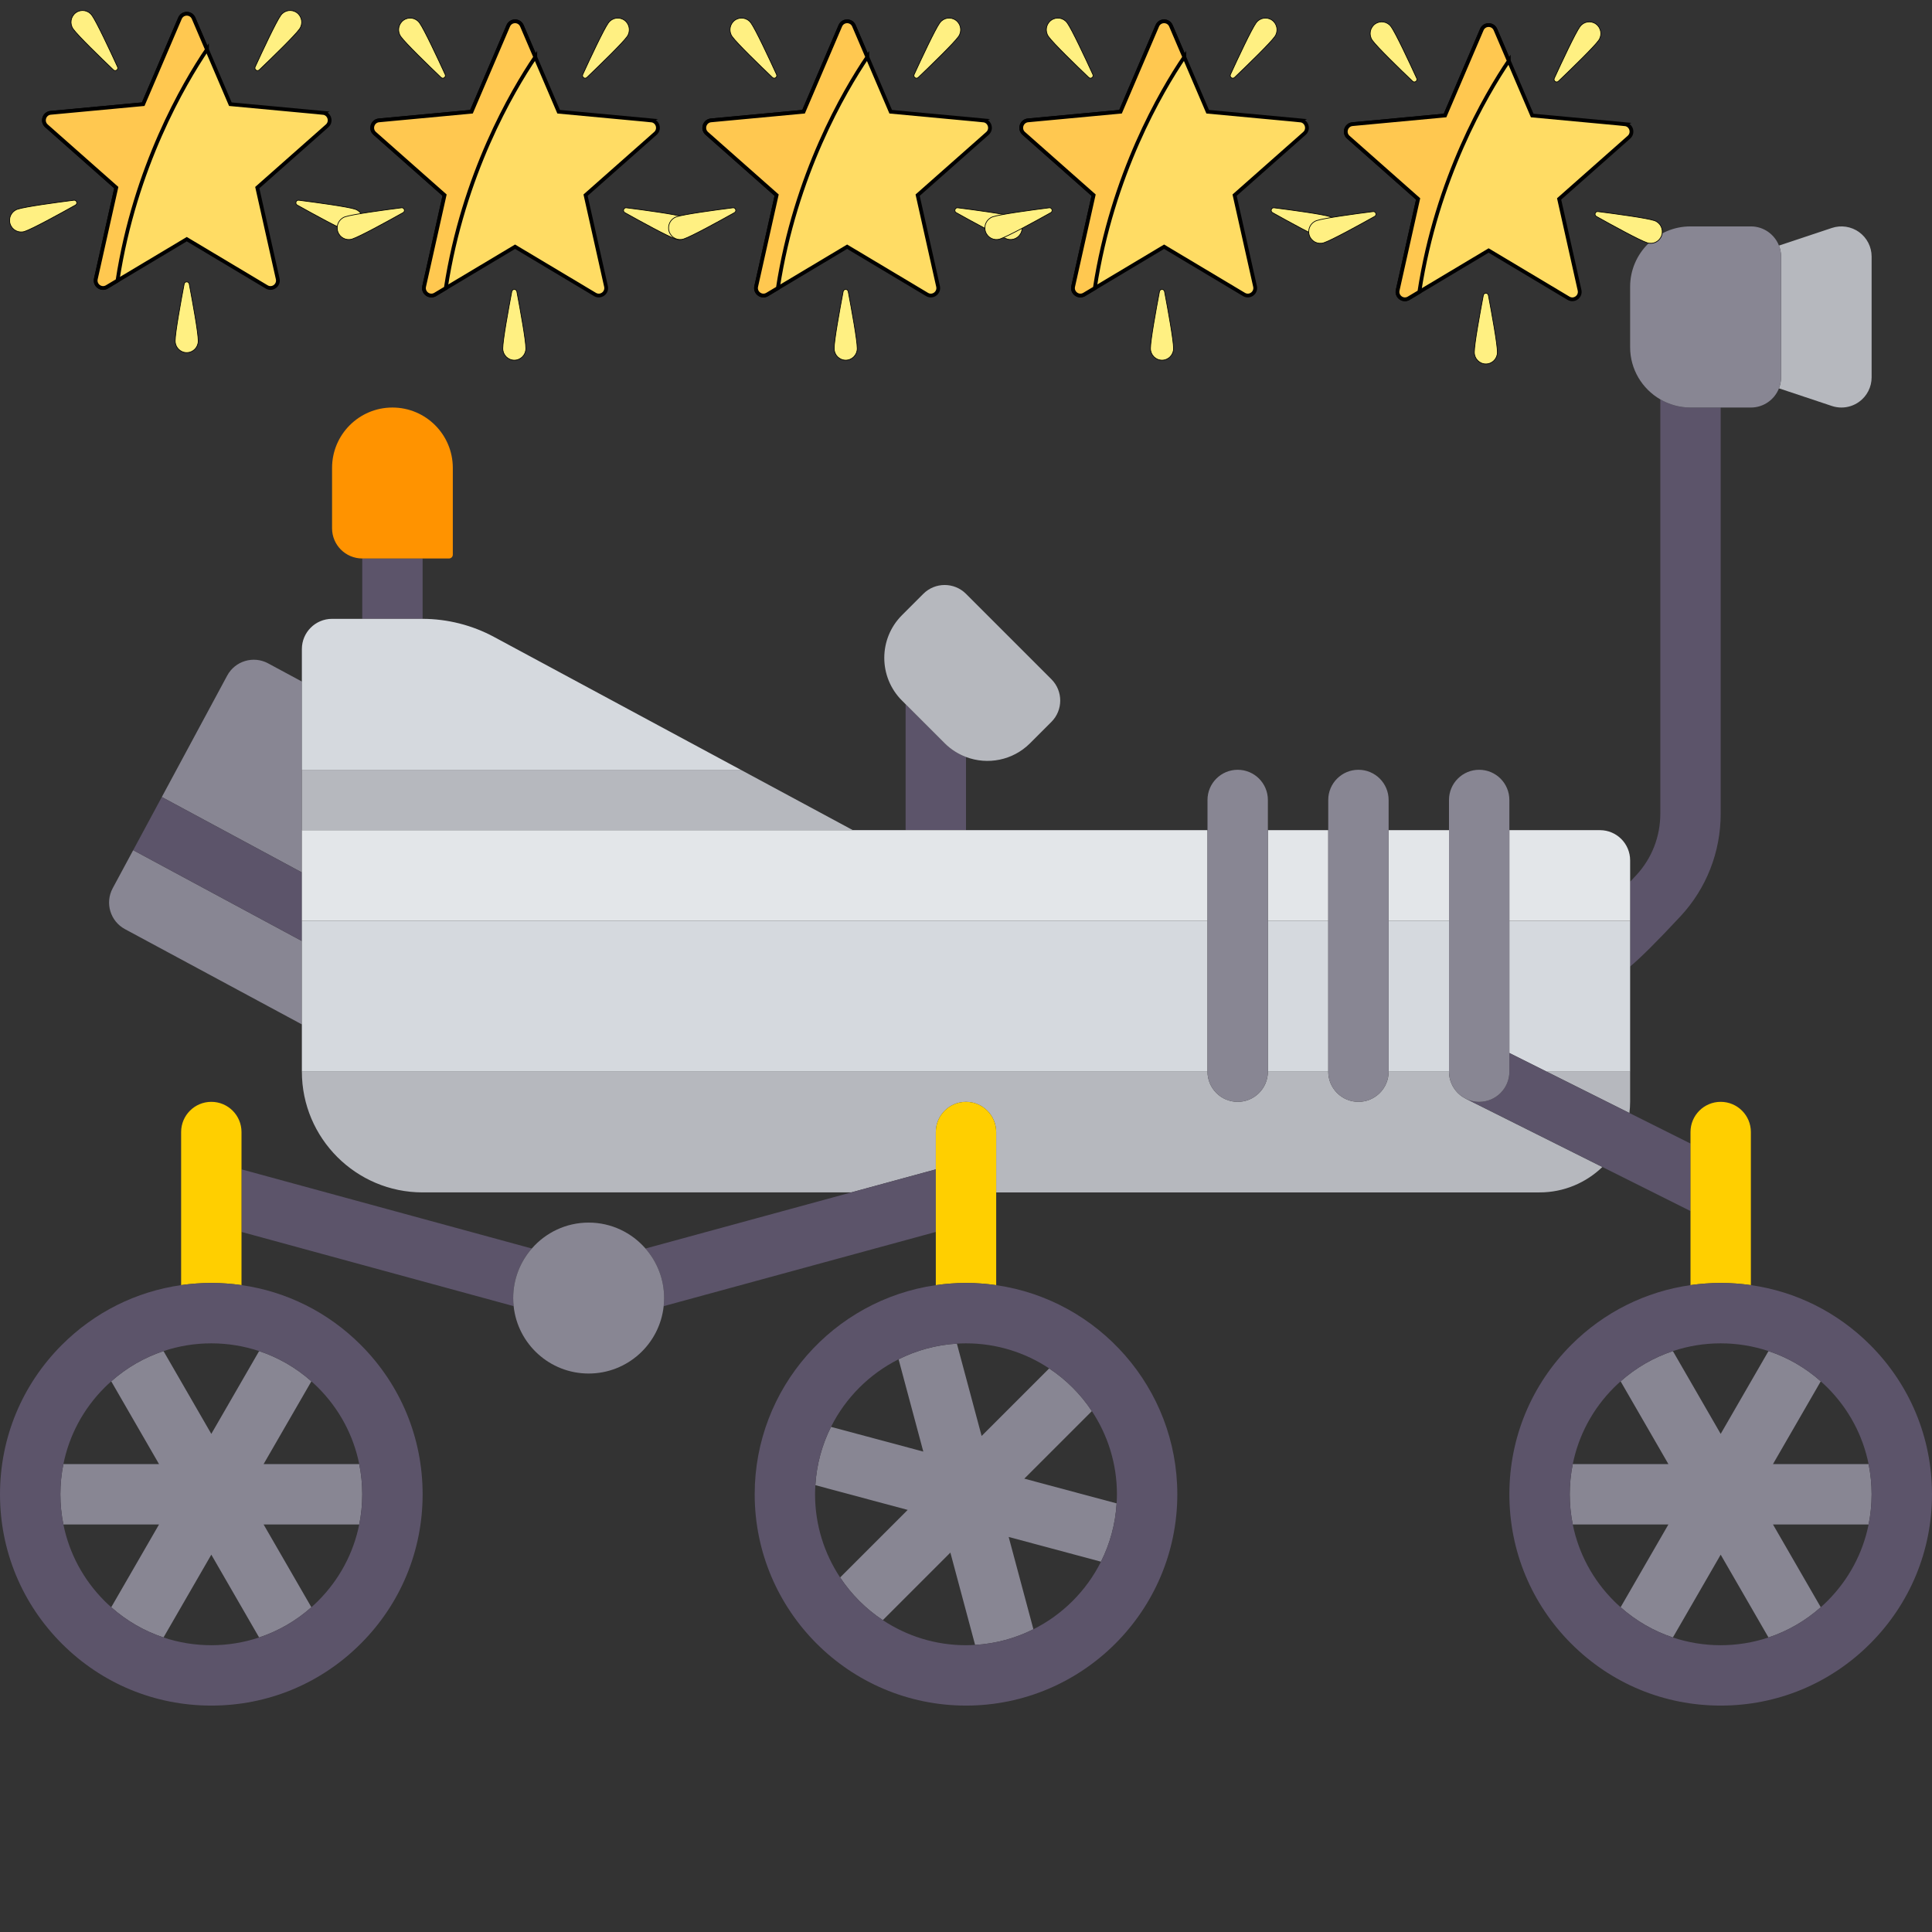 <svg width="512" height="512" xmlns="http://www.w3.org/2000/svg">

 <rect width="100%" height="100%" fill="#333333" stroke="none"/>

 <g>
  <title>background</title>
  <rect fill="none" id="canvas_background" height="279.402" width="328.402" y="-1" x="-1"/>
 </g>
 <g>
  <title>Layer 1</title>
  <g id="svg_1">
   <path id="svg_2" fill="none" d="m295.92,398.414c0.048,-0.799 0.079,-1.603 0.079,-2.414c0,-8.141 -2.451,-15.718 -6.645,-22.043l-17.902,17.902l24.468,6.555z"/>
   <path id="svg_3" fill="none" d="m278.042,362.645c-6.325,-4.194 -13.901,-6.645 -22.042,-6.645c-0.811,0 -1.615,0.032 -2.414,0.08l6.555,24.467l17.901,-17.902z"/>
   <path id="svg_4" fill="none" d="m216.079,393.586c-0.048,0.8 -0.079,1.603 -0.079,2.414c0,8.141 2.451,15.717 6.645,22.042l17.902,-17.902l-24.468,-6.554z"/>
   <path id="svg_5" fill="none" d="m238.135,360.227c-7.728,3.875 -14.031,10.179 -17.907,17.907l24.461,6.553l-6.554,-24.46z"/>
   <path id="svg_6" fill="none" d="m233.957,429.355c6.325,4.194 13.902,6.645 22.043,6.645c0.811,0 1.615,-0.032 2.414,-0.08l-6.555,-24.467l-17.902,17.902z"/>
   <path id="svg_7" fill="none" d="m56,412.004l-12.669,21.945c4.033,1.342 8.296,2.051 12.669,2.051s8.636,-0.709 12.669,-2.051l-12.669,-21.945z"/>
   <path id="svg_8" fill="none" d="m267.312,407.312l6.553,24.461c7.728,-3.876 14.031,-10.179 17.907,-17.907l-24.46,-6.554z"/>
   <path id="svg_9" fill="none" d="m29.48,366.065c-0.599,0.532 -1.19,1.078 -1.761,1.649c-5.632,5.632 -9.377,12.651 -10.92,20.285l25.344,0l-12.663,-21.934z"/>
   <path id="svg_10" fill="none" d="m68.669,358.051c-4.033,-1.343 -8.296,-2.051 -12.669,-2.051s-8.636,0.708 -12.669,2.051l12.669,21.945l12.669,-21.945z"/>
   <path id="svg_11" fill="none" d="m95.201,388c-1.543,-7.634 -5.287,-14.653 -10.92,-20.285c-0.572,-0.572 -1.162,-1.117 -1.761,-1.649l-12.663,21.934l25.344,0z"/>
   <path id="svg_12" fill="none" d="m82.52,425.934c0.599,-0.532 1.19,-1.078 1.761,-1.649c5.632,-5.633 9.377,-12.651 10.92,-20.285l-25.344,0l12.663,21.934z"/>
   <path id="svg_13" fill="none" d="m482.52,425.934c0.599,-0.532 1.19,-1.078 1.761,-1.649c5.632,-5.633 9.377,-12.651 10.92,-20.285l-25.344,0l12.663,21.934z"/>
   <path id="svg_14" fill="none" d="m495.201,388c-1.542,-7.634 -5.287,-14.653 -10.92,-20.285c-0.572,-0.572 -1.162,-1.117 -1.761,-1.649l-12.663,21.934l25.344,0z"/>
   <path id="svg_15" fill="none" d="m416.799,404c1.543,7.634 5.287,14.653 10.92,20.285c0.572,0.572 1.162,1.117 1.761,1.649l12.663,-21.934l-25.344,0z"/>
   <path id="svg_16" fill="none" d="m429.48,366.065c-0.599,0.532 -1.19,1.078 -1.761,1.649c-5.632,5.632 -9.377,12.651 -10.92,20.285l25.344,0l-12.663,-21.934z"/>
   <path id="svg_17" fill="none" d="m468.669,358.051c-4.034,-1.343 -8.296,-2.051 -12.669,-2.051s-8.636,0.708 -12.669,2.051l12.669,21.945l12.669,-21.945z"/>
   <path id="svg_18" fill="none" d="m16.799,404c1.542,7.634 5.287,14.653 10.92,20.285c0.572,0.572 1.162,1.117 1.761,1.649l12.663,-21.934l-25.344,0z"/>
   <path id="svg_19" fill="none" d="m456,412.004l-12.669,21.945c4.033,1.342 8.296,2.051 12.669,2.051s8.636,-0.709 12.669,-2.051l-12.669,-21.945z"/>
   <path id="svg_20" fill="#5C546A" d="m445.344,242.832c6.875,-7.391 10.656,-17.047 10.656,-27.188l0,-107.644l-8,0c-2.918,0 -5.645,-0.793 -8,-2.158l0,109.802c0,6.086 -2.266,11.871 -6.375,16.289c-0.565,0.607 -1.106,1.185 -1.625,1.737l0,22.482c2.75,-2.326 6.813,-6.302 13.344,-13.32z"/>
   <path id="svg_21" fill="#888693" d="m35.295,225.307l7.587,-14.089l37.118,19.988l0,-11.206l0,-16l0,-23.384l-8.957,-4.823c-3.89,-2.095 -8.742,-0.64 -10.836,3.25l-30.344,56.35c-2.095,3.89 -0.639,8.742 3.251,10.837l46.886,25.247l0,-22.096l-44.705,-24.074z"/>
   <polygon id="svg_22" fill="#5C546A" points="42.882,211.218 35.295,225.307 80,249.381 80,244 80,231.206  "/>
   <path id="svg_23" fill="#5C546A" d="m256,200.612c-2.061,-0.778 -3.998,-1.983 -5.657,-3.642l-10.343,-10.343l0,33.373l16,0l0,-19.388z"/>
   <path id="svg_24" fill="#5C546A" d="m112,164.002l0,-16.002l-16,0l0,16l15.93,0c0.023,0 0.046,0.002 0.07,0.002z"/>
   <path id="svg_25" fill="#B6B8BE" d="m472,100c0,1.03 -0.201,2.011 -0.556,2.915l14.025,4.675c0.828,0.273 1.68,0.41 2.531,0.41c1.656,0 3.297,-0.516 4.68,-1.512c2.086,-1.504 3.32,-3.918 3.32,-6.488l0,-32c0,-2.57 -1.234,-4.984 -3.32,-6.488c-2.102,-1.512 -4.781,-1.91 -7.211,-1.102l-14.025,4.675c0.354,0.904 0.556,1.885 0.556,2.915l0,32z"/>
   <rect id="svg_26" fill="#D5D9DE" height="40" width="16" y="244" x="336"/>
   <polygon id="svg_27" fill="#D5D9DE" points="320,244 80,244 80,249.381 80,271.477 80,284 320,284  "/>
   <path id="svg_28" fill="#D5D9DE" d="m432,228l0,16l-32,0l0,35.055l9.89,4.945l22.11,0l0,-27.847l0,-22.482l0,-5.671c0,-4.418 -3.578,-8 -8,-8l0,0c4.418,0 8,3.582 8,8z"/>
   <rect id="svg_29" fill="#D5D9DE" height="40" width="16" y="244" x="368"/>
   <path id="svg_30" fill="#D5D9DE" d="m196.302,204l29.713,16l-95.117,-51.219c-5.792,-3.118 -12.321,-4.767 -18.898,-4.779c-0.024,0 -0.047,-0.002 -0.07,-0.002l-15.93,0l-8,0c-4.422,0 -8,3.582 -8,8l0,8.616l0,23.384l116.302,0z"/>
   <rect id="svg_31" fill="#E3E6E9" height="24" width="16" y="220" x="368"/>
   <path id="svg_32" fill="#E3E6E9" d="m432,244l0,-16c0,-4.418 -3.582,-8 -8,-8l-24,0l0,24l32,0z"/>
   <rect id="svg_33" fill="#E3E6E9" height="24" width="16" y="220" x="336"/>
   <polygon id="svg_34" fill="#E3E6E9" points="80,220 80,231.206 80,244 320,244 320,220 256,220 240,220 226.016,220  "/>
   <path id="svg_35" fill="#B6B8BE" d="m431.811,294.96c0.12,-0.971 0.189,-1.957 0.189,-2.96l0,-8l-22.11,0l21.921,10.96z"/>
   <path id="svg_36" fill="#B6B8BE" d="m388.327,291.103c-0.142,-0.074 -0.28,-0.154 -0.418,-0.236c-0.097,-0.058 -0.195,-0.114 -0.288,-0.175c-0.111,-0.073 -0.217,-0.151 -0.324,-0.229c-0.111,-0.081 -0.223,-0.161 -0.329,-0.246c-0.08,-0.065 -0.155,-0.134 -0.232,-0.202c-0.121,-0.106 -0.243,-0.212 -0.356,-0.324c-0.061,-0.06 -0.116,-0.124 -0.175,-0.186c-0.119,-0.125 -0.238,-0.251 -0.348,-0.383c-0.056,-0.067 -0.107,-0.139 -0.161,-0.208c-0.102,-0.132 -0.205,-0.263 -0.299,-0.4c-0.061,-0.089 -0.115,-0.183 -0.173,-0.275c-0.076,-0.122 -0.155,-0.243 -0.224,-0.369c-0.064,-0.116 -0.12,-0.236 -0.178,-0.355c-0.053,-0.109 -0.109,-0.217 -0.158,-0.328c-0.057,-0.13 -0.104,-0.264 -0.154,-0.398c-0.04,-0.108 -0.083,-0.215 -0.119,-0.325c-0.041,-0.126 -0.073,-0.256 -0.108,-0.385c-0.034,-0.126 -0.07,-0.252 -0.098,-0.38c-0.024,-0.109 -0.041,-0.219 -0.06,-0.33c-0.027,-0.156 -0.053,-0.312 -0.071,-0.469c-0.01,-0.088 -0.015,-0.178 -0.022,-0.267c-0.015,-0.183 -0.026,-0.366 -0.028,-0.55c0,-0.029 -0.004,-0.056 -0.004,-0.084l-16,0c0,4.418 -3.578,8 -8,8s-8,-3.582 -8,-8l-16,0c0,4.418 -3.578,8 -8,8s-8,-3.582 -8,-8l-240,0c0,17.645 14.352,32 32,32l113.596,0l22.404,-6.109l0,-9.89c0,-4.418 3.578,-8 8,-8s8,3.582 8,8l0,16l144,0c6.459,0 12.325,-2.569 16.644,-6.733l-36.222,-18.111c-0.033,-0.016 -0.062,-0.036 -0.095,-0.053z"/>
   <path id="svg_37" fill="#5C546A" d="m248,309.89l-22.404,6.11l-54.532,14.872c3.065,3.515 4.936,8.098 4.936,13.128c0,0.724 -0.043,1.438 -0.118,2.142l72.118,-19.668l0,-16.584z"/>
   <path id="svg_38" fill="#5C546A" d="m140.936,330.872l-76.936,-20.982l0,16.584l72.118,19.669c-0.075,-0.705 -0.118,-1.419 -0.118,-2.143c0,-5.03 1.87,-9.613 4.936,-13.128z"/>
   <path id="svg_39" fill="#5C546A" d="m431.811,294.96l-21.921,-10.96l-9.89,-4.945l0,4.945c0,4.418 -3.578,8 -8,8c-1.326,0 -2.572,-0.327 -3.673,-0.897c0.032,0.017 0.062,0.037 0.094,0.053l36.222,18.111l23.357,11.678l0,-17.891l-16.189,-8.094z"/>
   <path id="svg_40" fill="#5C546A" d="m384.032,284.634c-0.014,-0.182 -0.026,-0.365 -0.028,-0.55c0.002,0.184 0.013,0.368 0.028,0.55z"/>
   <path id="svg_41" fill="#5C546A" d="m387.297,290.463c-0.111,-0.081 -0.223,-0.16 -0.329,-0.246c0.106,0.085 0.218,0.165 0.329,0.246z"/>
   <path id="svg_42" fill="#5C546A" d="m387.909,290.867c-0.097,-0.058 -0.194,-0.114 -0.288,-0.175c0.094,0.061 0.192,0.117 0.288,0.175z"/>
   <path id="svg_43" fill="#5C546A" d="m384.821,287.516c-0.053,-0.109 -0.109,-0.216 -0.158,-0.328c0.049,0.111 0.105,0.218 0.158,0.328z"/>
   <path id="svg_44" fill="#5C546A" d="m385.224,288.24c-0.076,-0.122 -0.154,-0.243 -0.224,-0.369c0.069,0.126 0.147,0.247 0.224,0.369z"/>
   <path id="svg_45" fill="#5C546A" d="m384.125,285.37c-0.027,-0.156 -0.054,-0.311 -0.071,-0.469c0.018,0.158 0.044,0.313 0.071,0.469z"/>
   <path id="svg_46" fill="#5C546A" d="m385.695,288.914c-0.102,-0.131 -0.205,-0.262 -0.299,-0.4c0.094,0.138 0.197,0.269 0.299,0.4z"/>
   <path id="svg_47" fill="#5C546A" d="m384.51,286.789c-0.04,-0.108 -0.083,-0.215 -0.119,-0.325c0.035,0.11 0.078,0.217 0.119,0.325z"/>
   <path id="svg_48" fill="#5C546A" d="m386.735,290.015c-0.121,-0.106 -0.242,-0.211 -0.356,-0.324c0.114,0.112 0.235,0.218 0.356,0.324z"/>
   <path id="svg_49" fill="#5C546A" d="m384.282,286.08c-0.034,-0.126 -0.07,-0.251 -0.098,-0.38c0.029,0.128 0.064,0.253 0.098,0.38z"/>
   <path id="svg_50" fill="#5C546A" d="m386.204,289.505c-0.119,-0.125 -0.237,-0.25 -0.348,-0.383c0.11,0.132 0.229,0.258 0.348,0.383z"/>
   <path id="svg_51" fill="#888693" d="m456,108l8,0c3.388,0 6.278,-2.11 7.444,-5.085c0.354,-0.904 0.556,-1.885 0.556,-2.915l0,-32c0,-1.03 -0.201,-2.011 -0.556,-2.915c-1.166,-2.975 -4.056,-5.085 -7.444,-5.085l-16,0c-8.837,0 -16,7.164 -16,16l0,16c0,5.919 3.222,11.074 8,13.842c2.355,1.365 5.082,2.158 8,2.158l8,0z"/>
   <path id="svg_52" fill="#888693" d="m384,284c0,0.029 0.004,0.056 0.004,0.084c0.002,0.185 0.013,0.368 0.028,0.55c0.007,0.089 0.012,0.178 0.022,0.267c0.018,0.158 0.045,0.313 0.071,0.469c0.019,0.11 0.036,0.221 0.06,0.33c0.028,0.128 0.064,0.254 0.098,0.38c0.035,0.129 0.067,0.258 0.108,0.385c0.036,0.11 0.079,0.217 0.119,0.325c0.05,0.134 0.097,0.268 0.154,0.398c0.049,0.112 0.104,0.219 0.158,0.328c0.058,0.119 0.114,0.24 0.178,0.355c0.07,0.126 0.148,0.247 0.224,0.369c0.057,0.092 0.112,0.186 0.173,0.275c0.094,0.137 0.196,0.269 0.299,0.4c0.054,0.069 0.104,0.14 0.161,0.208c0.111,0.133 0.229,0.258 0.348,0.383c0.059,0.062 0.115,0.126 0.175,0.186c0.114,0.113 0.236,0.218 0.356,0.324c0.077,0.068 0.153,0.137 0.232,0.202c0.106,0.086 0.218,0.166 0.329,0.246c0.107,0.078 0.213,0.156 0.324,0.229c0.094,0.062 0.192,0.117 0.288,0.175c0.137,0.082 0.275,0.162 0.418,0.236c1.1,0.57 2.347,0.897 3.673,0.897c4.422,0 8,-3.582 8,-8l0,-4.945l0,-35.056l0,-24l0,-8c0,-4.418 -3.578,-8 -8,-8s-8,3.582 -8,8l0,8l0,24l0,40z"/>
   <path id="svg_53" fill="#888693" d="m352,284c0,4.418 3.578,8 8,8s8,-3.582 8,-8l0,-40l0,-24l0,-8c0,-4.418 -3.578,-8 -8,-8s-8,3.582 -8,8l0,8l0,24l0,40z"/>
   <path id="svg_54" fill="#888693" d="m320,284c0,4.418 3.578,8 8,8s8,-3.582 8,-8l0,-40l0,-24l0,-8c0,-4.418 -3.578,-8 -8,-8s-8,3.582 -8,8l0,8l0,24l0,40z"/>
   <path id="svg_55" fill="#B6B8BE" d="m256,200.612c5.701,2.152 12.381,0.947 16.971,-3.642l5.657,-5.657c3.124,-3.124 3.124,-8.189 0,-11.314l-22.628,-22.627c-3.124,-3.124 -8.19,-3.124 -11.314,0l-5.657,5.657c-6.248,6.248 -6.248,16.379 0,22.627l0.971,0.97l10.343,10.343c1.659,1.661 3.596,2.865 5.657,3.643z"/>
   <path id="svg_56" fill="#888693" d="m171.064,330.872c-3.666,-4.203 -9.048,-6.872 -15.064,-6.872c-6.016,0 -11.398,2.669 -15.064,6.872c-3.066,3.515 -4.936,8.098 -4.936,13.128c0,0.724 0.043,1.438 0.118,2.142c1.07,10.038 9.56,17.858 19.882,17.858c10.321,0 18.812,-7.82 19.882,-17.858c0.075,-0.704 0.118,-1.418 0.118,-2.142c0,-5.03 -1.871,-9.613 -4.936,-13.128z"/>
   <polygon id="svg_57" fill="#B6B8BE" points="80,204 80,220 226.016,220 196.302,204  "/>
   <path id="svg_58" fill="#FFCF00" d="m256,292c-4.422,0 -8,3.582 -8,8l0,9.89l0,16.584l0,14.107c2.614,-0.376 5.283,-0.581 8,-0.581s5.386,0.205 8,0.581l0,-24.581l0,-16c0,-4.418 -3.578,-8 -8,-8z"/>
   <path id="svg_59" fill="#FFCF00" d="m64,300c0,-4.418 -3.578,-8 -8,-8s-8,3.582 -8,8l0,40.57c2.628,-0.374 5.299,-0.57 8,-0.57c2.702,0 5.372,0.196 8,0.57l0,-14.096l0,-16.584l0,-9.89z"/>
   <path id="svg_60" fill="#FFCF00" d="m464,340.57l0,-40.57c0,-4.418 -3.578,-8 -8,-8s-8,3.582 -8,8l0,3.055l0,17.891l0,19.625c2.628,-0.374 5.299,-0.57 8,-0.57c2.702,-0.001 5.372,0.195 8,0.569z"/>
   <path id="svg_61" fill="#888693" d="m291.772,413.865c2.358,-4.701 3.817,-9.925 4.148,-15.451l-24.467,-6.555l17.902,-17.902c-2.974,-4.486 -6.827,-8.338 -11.313,-11.313l-17.902,17.902l-6.555,-24.467c-5.526,0.331 -10.75,1.79 -15.451,4.148l6.553,24.46l-24.461,-6.553c-2.358,4.701 -3.817,9.926 -4.148,15.451l24.467,6.555l-17.902,17.902c2.974,4.486 6.827,8.338 11.313,11.313l17.902,-17.902l6.555,24.467c5.526,-0.331 10.75,-1.79 15.451,-4.148l-6.553,-24.461l24.461,6.554z"/>
   <path id="svg_62" fill="#5C546A" d="m248,340.58c-27.099,3.895 -48,27.258 -48,55.419c0,30.879 25.125,56 56,56s56,-25.121 56,-56c0,-28.162 -20.901,-51.524 -48,-55.419c-2.614,-0.376 -5.283,-0.581 -8,-0.581s-5.386,0.206 -8,0.581zm25.865,91.192c-4.701,2.358 -9.925,3.817 -15.451,4.148c-0.799,0.048 -1.603,0.08 -2.414,0.08c-8.141,0 -15.717,-2.451 -22.043,-6.645c-4.486,-2.974 -8.338,-6.827 -11.313,-11.313c-4.193,-6.325 -6.644,-13.901 -6.644,-22.042c0,-0.811 0.032,-1.615 0.079,-2.414c0.331,-5.526 1.79,-10.75 4.148,-15.451c3.876,-7.728 10.179,-14.031 17.907,-17.907c4.701,-2.358 9.925,-3.817 15.451,-4.148c0.799,-0.048 1.603,-0.08 2.414,-0.08c8.141,0 15.717,2.451 22.043,6.645c4.486,2.974 8.338,6.827 11.313,11.313c4.194,6.324 6.645,13.901 6.645,22.042c0,0.811 -0.032,1.615 -0.079,2.414c-0.331,5.526 -1.79,10.75 -4.148,15.451c-3.876,7.728 -10.18,14.032 -17.908,17.907z"/>
   <path id="svg_63" fill="#888693" d="m68.669,433.949c5.071,-1.688 9.773,-4.391 13.851,-8.014l-12.663,-21.935l25.344,0c0.526,-2.605 0.799,-5.282 0.799,-8c0,-2.719 -0.273,-5.395 -0.799,-8l-25.344,0l12.663,-21.935c-4.078,-3.623 -8.78,-6.326 -13.851,-8.014l-12.669,21.945l-12.669,-21.945c-5.071,1.688 -9.773,4.391 -13.851,8.014l12.663,21.935l-25.344,0c-0.526,2.605 -0.799,5.281 -0.799,8c0,2.718 0.273,5.395 0.799,8l25.344,0l-12.663,21.934c4.078,3.623 8.78,6.326 13.851,8.014l12.669,-21.944l12.669,21.945z"/>
   <path id="svg_64" fill="#5C546A" d="m48,340.57c-11.919,1.696 -22.927,7.165 -31.594,15.832c-10.578,10.578 -16.406,24.641 -16.406,39.598s5.828,29.02 16.406,39.598s24.633,16.402 39.594,16.402s29.016,-5.824 39.594,-16.402s16.406,-24.641 16.406,-39.598s-5.828,-29.02 -16.406,-39.598c-8.668,-8.668 -19.672,-14.137 -31.594,-15.832c-2.628,-0.374 -5.298,-0.57 -8,-0.57c-2.701,0 -5.372,0.196 -8,0.57zm-4.669,93.379c-5.071,-1.688 -9.773,-4.391 -13.851,-8.014c-0.599,-0.532 -1.19,-1.078 -1.761,-1.649c-5.632,-5.633 -9.377,-12.651 -10.92,-20.285c-0.526,-2.605 -0.799,-5.282 -0.799,-8c0,-2.719 0.273,-5.395 0.799,-8c1.542,-7.634 5.287,-14.653 10.92,-20.285c0.572,-0.572 1.162,-1.117 1.761,-1.649c4.078,-3.623 8.78,-6.326 13.851,-8.014c4.033,-1.345 8.296,-2.053 12.669,-2.053s8.636,0.708 12.669,2.051c5.071,1.688 9.773,4.391 13.851,8.014c0.599,0.532 1.19,1.078 1.761,1.649c5.632,5.632 9.377,12.651 10.92,20.285c0.526,2.605 0.799,5.281 0.799,8c0,2.718 -0.273,5.395 -0.799,8c-1.543,7.634 -5.287,14.653 -10.92,20.285c-0.572,0.572 -1.162,1.117 -1.761,1.649c-4.078,3.623 -8.78,6.326 -13.851,8.014c-4.033,1.344 -8.296,2.053 -12.669,2.053s-8.636,-0.709 -12.669,-2.051z"/>
   <path id="svg_65" fill="#888693" d="m468.669,433.949c5.071,-1.688 9.773,-4.391 13.851,-8.014l-12.663,-21.935l25.344,0c0.526,-2.605 0.799,-5.282 0.799,-8c0,-2.719 -0.273,-5.395 -0.799,-8l-25.344,0l12.663,-21.935c-4.078,-3.623 -8.78,-6.326 -13.851,-8.014l-12.669,21.945l-12.669,-21.945c-5.071,1.688 -9.772,4.391 -13.851,8.014l12.663,21.935l-25.344,0c-0.526,2.605 -0.799,5.281 -0.799,8c0,2.718 0.273,5.395 0.799,8l25.344,0l-12.663,21.935c4.078,3.623 8.78,6.326 13.851,8.014l12.669,-21.945l12.669,21.945z"/>
   <path id="svg_66" fill="#5C546A" d="m495.594,356.402c-8.668,-8.668 -19.672,-14.137 -31.594,-15.832c-2.628,-0.374 -5.298,-0.57 -8,-0.57c-2.701,0 -5.372,0.197 -8,0.57c-11.919,1.696 -22.927,7.165 -31.594,15.832c-10.578,10.578 -16.406,24.641 -16.406,39.598s5.828,29.02 16.406,39.598s24.633,16.402 39.594,16.402s29.016,-5.824 39.594,-16.402s16.406,-24.641 16.406,-39.598s-5.828,-29.02 -16.406,-39.598zm-52.263,77.547c-5.071,-1.688 -9.773,-4.391 -13.851,-8.014c-0.599,-0.532 -1.19,-1.078 -1.761,-1.649c-5.632,-5.633 -9.377,-12.651 -10.92,-20.285c-0.526,-2.605 -0.799,-5.282 -0.799,-8c0,-2.719 0.273,-5.395 0.799,-8c1.543,-7.634 5.287,-14.653 10.92,-20.285c0.572,-0.572 1.162,-1.117 1.761,-1.649c4.078,-3.623 8.78,-6.326 13.851,-8.014c4.033,-1.345 8.296,-2.053 12.669,-2.053s8.636,0.708 12.669,2.051c5.071,1.688 9.773,4.391 13.851,8.014c0.599,0.532 1.19,1.078 1.761,1.649c5.632,5.632 9.377,12.651 10.92,20.285c0.526,2.605 0.799,5.281 0.799,8c0,2.718 -0.273,5.395 -0.799,8c-1.542,7.634 -5.287,14.653 -10.92,20.285c-0.572,0.572 -1.162,1.117 -1.761,1.649c-4.078,3.623 -8.78,6.326 -13.851,8.014c-4.034,1.344 -8.296,2.053 -12.669,2.053s-8.636,-0.709 -12.669,-2.051z"/>
   <path id="svg_67" fill="#FF9300" d="m119,148c0.552,0 1,-0.448 1,-1l0,-23c0,-8.836 -7.163,-16 -16,-16l0,0c-8.837,0 -16,7.164 -16,16l0,16c0,4.418 3.582,8 8,8l16,0l7,0z"/>
  </g>
  <g id="svg_68"/>
  <g id="svg_69"/>
  <g id="svg_70"/>
  <g id="svg_71"/>
  <g id="svg_72"/>
  <g id="svg_73"/>
  <g id="svg_74"/>
  <g id="svg_75"/>
  <g id="svg_76"/>
  <g id="svg_77"/>
  <g id="svg_78"/>
  <g id="svg_79"/>
  <g id="svg_80"/>
  <g id="svg_81"/>
  <g id="svg_82"/>
  <g stroke="null" id="svg_110">
   <path stroke="null" id="svg_87" fill="#FFDC64" d="m85.572,29.9l-24.525,-2.289l-9.742,-22.769c-0.682,-1.594 -2.928,-1.594 -3.61,0l-9.742,22.769l-24.525,2.29c-1.717,0.16 -2.411,2.31 -1.116,3.456l18.504,16.362l-5.415,24.184c-0.379,1.693 1.438,3.022 2.921,2.136l21.178,-12.657l21.178,12.657c1.483,0.886 3.3,-0.442 2.921,-2.136l-5.415,-24.184l18.504,-16.362c1.296,-1.146 0.601,-3.296 -1.116,-3.456z"/>
   <g stroke="null" transform="matrix(0.183,0,0,0.185,-6.865,-1.173) " id="svg_88">
    <path stroke="null" id="svg_89" fill="#FFF082" d="m170.651,28.34c6.818,9.47 26.062,50.14 37.064,73.842c1.73,3.726 -2.945,7.092 -5.93,4.269c-18.987,-17.952 -51.452,-49.104 -58.27,-58.575c-5.395,-7.493 -3.694,-17.941 3.8,-23.336c7.493,-5.395 17.941,-3.693 23.336,3.8z"/>
    <path stroke="null" id="svg_90" fill="#FFF082" d="m444.095,28.34c-6.818,9.47 -26.062,50.14 -37.064,73.842c-1.73,3.726 2.945,7.092 5.93,4.269c18.987,-17.952 51.451,-49.105 58.27,-58.575c5.395,-7.493 3.694,-17.941 -3.8,-23.336c-7.493,-5.395 -17.941,-3.693 -23.336,3.8z"/>
    <path stroke="null" id="svg_91" fill="#FFF082" d="m551.834,306.046c-11.094,-3.618 -55.689,-9.595 -81.612,-12.875c-4.075,-0.516 -5.861,4.961 -2.266,6.947c22.873,12.635 62.416,34.099 73.51,37.717c8.778,2.863 18.215,-1.932 21.078,-10.711c2.863,-8.779 -1.932,-18.215 -10.71,-21.078z"/>
    <path stroke="null" id="svg_92" fill="#FFF082" d="m62.912,306.046c11.094,-3.618 55.689,-9.595 81.612,-12.875c4.075,-0.516 5.861,4.961 2.266,6.947c-22.873,12.635 -62.416,34.099 -73.51,37.717c-8.778,2.863 -18.215,-1.932 -21.078,-10.711s1.932,-18.215 10.71,-21.078z"/>
    <path stroke="null" id="svg_93" fill="#FFF082" d="m291.167,494.727c0,-11.669 8.145,-55.919 13.065,-81.582c0.773,-4.034 6.534,-4.034 7.307,0c4.92,25.663 13.065,69.913 13.065,81.582c0,9.233 -7.485,16.718 -16.718,16.718c-9.234,0.001 -16.719,-7.485 -16.719,-16.718z"/>
   </g>
   <path stroke="null" id="svg_94" fill="#FFC850" d="m54.847,13.121l-3.543,-8.28c-0.682,-1.594 -2.928,-1.594 -3.61,0l-9.742,22.769l-24.525,2.29c-1.717,0.16 -2.411,2.31 -1.116,3.456l18.504,16.362l-5.415,24.184c-0.379,1.693 1.438,3.022 2.921,2.136l2.819,-1.685c4.621,-30.107 17.612,-52.209 23.707,-61.232z"/>
   <g stroke="null" transform="matrix(0.183,0,0,0.185,-6.865,-1.173) " id="svg_95"/>
   <g stroke="null" transform="matrix(0.183,0,0,0.185,-6.865,-1.173) " id="svg_96"/>
   <g stroke="null" transform="matrix(0.183,0,0,0.185,-6.865,-1.173) " id="svg_97"/>
   <g stroke="null" transform="matrix(0.183,0,0,0.185,-6.865,-1.173) " id="svg_98"/>
   <g stroke="null" transform="matrix(0.183,0,0,0.185,-6.865,-1.173) " id="svg_99"/>
   <g stroke="null" transform="matrix(0.183,0,0,0.185,-6.865,-1.173) " id="svg_100"/>
   <g stroke="null" transform="matrix(0.183,0,0,0.185,-6.865,-1.173) " id="svg_101"/>
   <g stroke="null" transform="matrix(0.183,0,0,0.185,-6.865,-1.173) " id="svg_102"/>
   <g stroke="null" transform="matrix(0.183,0,0,0.185,-6.865,-1.173) " id="svg_103"/>
   <g stroke="null" transform="matrix(0.183,0,0,0.185,-6.865,-1.173) " id="svg_104"/>
   <g stroke="null" transform="matrix(0.183,0,0,0.185,-6.865,-1.173) " id="svg_105"/>
   <g stroke="null" transform="matrix(0.183,0,0,0.185,-6.865,-1.173) " id="svg_106"/>
   <g stroke="null" transform="matrix(0.183,0,0,0.185,-6.865,-1.173) " id="svg_107"/>
   <g stroke="null" transform="matrix(0.183,0,0,0.185,-6.865,-1.173) " id="svg_108"/>
   <g stroke="null" transform="matrix(0.183,0,0,0.185,-6.865,-1.173) " id="svg_109"/>
  </g>
  <g stroke="null" id="svg_134">
   <path stroke="null" id="svg_111" fill="#FFDC64" d="m172.572,31.9l-24.525,-2.289l-9.742,-22.769c-0.682,-1.594 -2.928,-1.594 -3.61,0l-9.742,22.769l-24.525,2.29c-1.717,0.16 -2.411,2.31 -1.116,3.456l18.504,16.362l-5.415,24.184c-0.379,1.693 1.438,3.022 2.921,2.136l21.178,-12.657l21.178,12.657c1.483,0.886 3.3,-0.442 2.921,-2.136l-5.415,-24.184l18.504,-16.362c1.296,-1.146 0.601,-3.296 -1.116,-3.456z"/>
   <g stroke="null" transform="matrix(0.183,0,0,0.185,-6.865,-1.173) " id="svg_117">
    <path stroke="null" id="svg_112" fill="#FFF082" d="m645.082,39.176c6.818,9.47 26.062,50.14 37.064,73.842c1.73,3.726 -2.945,7.092 -5.93,4.269c-18.987,-17.952 -51.452,-49.104 -58.27,-58.575c-5.395,-7.493 -3.694,-17.941 3.8,-23.336c7.493,-5.395 17.941,-3.693 23.336,3.8z"/>
    <path stroke="null" id="svg_113" fill="#FFF082" d="m918.526,39.176c-6.818,9.47 -26.062,50.14 -37.064,73.842c-1.73,3.726 2.945,7.092 5.93,4.269c18.987,-17.952 51.451,-49.105 58.27,-58.575c5.395,-7.493 3.694,-17.941 -3.8,-23.336c-7.493,-5.395 -17.941,-3.693 -23.336,3.8z"/>
    <path stroke="null" id="svg_114" fill="#FFF082" d="m1026.265,316.882c-11.094,-3.618 -55.689,-9.595 -81.612,-12.875c-4.075,-0.516 -5.861,4.961 -2.266,6.947c22.873,12.635 62.416,34.099 73.51,37.717c8.778,2.863 18.215,-1.932 21.078,-10.711c2.863,-8.779 -1.932,-18.215 -10.71,-21.078z"/>
    <path stroke="null" id="svg_115" fill="#FFF082" d="m537.343,316.882c11.094,-3.618 55.689,-9.595 81.612,-12.875c4.075,-0.516 5.861,4.961 2.266,6.947c-22.873,12.635 -62.416,34.099 -73.51,37.717c-8.778,2.863 -18.215,-1.932 -21.078,-10.711s1.932,-18.215 10.71,-21.078z"/>
    <path stroke="null" id="svg_116" fill="#FFF082" d="m765.598,505.563c0,-11.669 8.145,-55.919 13.065,-81.582c0.773,-4.034 6.534,-4.034 7.307,0c4.92,25.663 13.065,69.913 13.065,81.582c0,9.233 -7.485,16.718 -16.718,16.718c-9.234,0.001 -16.719,-7.485 -16.719,-16.718z"/>
   </g>
   <path stroke="null" id="svg_118" fill="#FFC850" d="m141.847,15.121l-3.543,-8.28c-0.682,-1.594 -2.928,-1.594 -3.61,0l-9.742,22.769l-24.525,2.29c-1.717,0.16 -2.411,2.31 -1.116,3.456l18.504,16.362l-5.415,24.184c-0.379,1.693 1.438,3.022 2.921,2.136l2.819,-1.685c4.621,-30.107 17.612,-52.209 23.707,-61.232z"/>
   <g stroke="null" transform="matrix(0.183,0,0,0.185,-6.865,-1.173) " id="svg_119"/>
   <g stroke="null" transform="matrix(0.183,0,0,0.185,-6.865,-1.173) " id="svg_120"/>
   <g stroke="null" transform="matrix(0.183,0,0,0.185,-6.865,-1.173) " id="svg_121"/>
   <g stroke="null" transform="matrix(0.183,0,0,0.185,-6.865,-1.173) " id="svg_122"/>
   <g stroke="null" transform="matrix(0.183,0,0,0.185,-6.865,-1.173) " id="svg_123"/>
   <g stroke="null" transform="matrix(0.183,0,0,0.185,-6.865,-1.173) " id="svg_124"/>
   <g stroke="null" transform="matrix(0.183,0,0,0.185,-6.865,-1.173) " id="svg_125"/>
   <g stroke="null" transform="matrix(0.183,0,0,0.185,-6.865,-1.173) " id="svg_126"/>
   <g stroke="null" transform="matrix(0.183,0,0,0.185,-6.865,-1.173) " id="svg_127"/>
   <g stroke="null" transform="matrix(0.183,0,0,0.185,-6.865,-1.173) " id="svg_128"/>
   <g stroke="null" transform="matrix(0.183,0,0,0.185,-6.865,-1.173) " id="svg_129"/>
   <g stroke="null" transform="matrix(0.183,0,0,0.185,-6.865,-1.173) " id="svg_130"/>
   <g stroke="null" transform="matrix(0.183,0,0,0.185,-6.865,-1.173) " id="svg_131"/>
   <g stroke="null" transform="matrix(0.183,0,0,0.185,-6.865,-1.173) " id="svg_132"/>
   <g stroke="null" transform="matrix(0.183,0,0,0.185,-6.865,-1.173) " id="svg_133"/>
  </g>
  <g stroke="null" id="svg_158">
   <path stroke="null" id="svg_135" fill="#FFDC64" d="m260.572,31.9l-24.525,-2.289l-9.742,-22.769c-0.682,-1.594 -2.928,-1.594 -3.61,0l-9.742,22.769l-24.525,2.29c-1.717,0.16 -2.411,2.31 -1.116,3.456l18.504,16.362l-5.415,24.184c-0.379,1.693 1.438,3.022 2.921,2.136l21.178,-12.657l21.178,12.657c1.483,0.886 3.3,-0.442 2.921,-2.136l-5.415,-24.184l18.504,-16.362c1.296,-1.146 0.601,-3.296 -1.116,-3.456z"/>
   <g stroke="null" transform="matrix(0.183,0,0,0.185,-6.865,-1.173) " id="svg_141">
    <path stroke="null" id="svg_136" fill="#FFF082" d="m1124.967,39.176c6.818,9.47 26.062,50.14 37.064,73.842c1.73,3.726 -2.945,7.092 -5.93,4.269c-18.987,-17.952 -51.452,-49.104 -58.27,-58.575c-5.395,-7.493 -3.694,-17.941 3.8,-23.336c7.493,-5.395 17.941,-3.693 23.336,3.8z"/>
    <path stroke="null" id="svg_137" fill="#FFF082" d="m1398.411,39.176c-6.818,9.47 -26.062,50.14 -37.064,73.842c-1.73,3.726 2.945,7.092 5.93,4.269c18.987,-17.952 51.451,-49.105 58.27,-58.575c5.395,-7.493 3.694,-17.941 -3.8,-23.336c-7.493,-5.395 -17.941,-3.693 -23.336,3.8z"/>
    <path stroke="null" id="svg_138" fill="#FFF082" d="m1506.15,316.882c-11.094,-3.618 -55.689,-9.595 -81.612,-12.875c-4.075,-0.516 -5.861,4.961 -2.266,6.947c22.873,12.635 62.416,34.099 73.51,37.717c8.778,2.863 18.215,-1.932 21.078,-10.711c2.863,-8.779 -1.932,-18.215 -10.71,-21.078z"/>
    <path stroke="null" id="svg_139" fill="#FFF082" d="m1017.228,316.882c11.094,-3.618 55.689,-9.595 81.612,-12.875c4.075,-0.516 5.861,4.961 2.266,6.947c-22.873,12.635 -62.416,34.099 -73.51,37.717c-8.778,2.863 -18.215,-1.932 -21.078,-10.711s1.932,-18.215 10.71,-21.078z"/>
    <path stroke="null" id="svg_140" fill="#FFF082" d="m1245.483,505.563c0,-11.669 8.145,-55.919 13.065,-81.582c0.773,-4.034 6.534,-4.034 7.307,0c4.92,25.663 13.065,69.913 13.065,81.582c0,9.233 -7.485,16.718 -16.718,16.718c-9.234,0.001 -16.719,-7.485 -16.719,-16.718z"/>
   </g>
   <path stroke="null" id="svg_142" fill="#FFC850" d="m229.847,15.121l-3.543,-8.28c-0.682,-1.594 -2.928,-1.594 -3.61,0l-9.742,22.769l-24.525,2.29c-1.717,0.16 -2.411,2.31 -1.116,3.456l18.504,16.362l-5.415,24.184c-0.379,1.693 1.438,3.022 2.921,2.136l2.819,-1.685c4.621,-30.107 17.612,-52.209 23.707,-61.232z"/>
   <g stroke="null" transform="matrix(0.183,0,0,0.185,-6.865,-1.173) " id="svg_143"/>
   <g stroke="null" transform="matrix(0.183,0,0,0.185,-6.865,-1.173) " id="svg_144"/>
   <g stroke="null" transform="matrix(0.183,0,0,0.185,-6.865,-1.173) " id="svg_145"/>
   <g stroke="null" transform="matrix(0.183,0,0,0.185,-6.865,-1.173) " id="svg_146"/>
   <g stroke="null" transform="matrix(0.183,0,0,0.185,-6.865,-1.173) " id="svg_147"/>
   <g stroke="null" transform="matrix(0.183,0,0,0.185,-6.865,-1.173) " id="svg_148"/>
   <g stroke="null" transform="matrix(0.183,0,0,0.185,-6.865,-1.173) " id="svg_149"/>
   <g stroke="null" transform="matrix(0.183,0,0,0.185,-6.865,-1.173) " id="svg_150"/>
   <g stroke="null" transform="matrix(0.183,0,0,0.185,-6.865,-1.173) " id="svg_151"/>
   <g stroke="null" transform="matrix(0.183,0,0,0.185,-6.865,-1.173) " id="svg_152"/>
   <g stroke="null" transform="matrix(0.183,0,0,0.185,-6.865,-1.173) " id="svg_153"/>
   <g stroke="null" transform="matrix(0.183,0,0,0.185,-6.865,-1.173) " id="svg_154"/>
   <g stroke="null" transform="matrix(0.183,0,0,0.185,-6.865,-1.173) " id="svg_155"/>
   <g stroke="null" transform="matrix(0.183,0,0,0.185,-6.865,-1.173) " id="svg_156"/>
   <g stroke="null" transform="matrix(0.183,0,0,0.185,-6.865,-1.173) " id="svg_157"/>
  </g>
  <g stroke="null" id="svg_182">
   <path stroke="null" id="svg_159" fill="#FFDC64" d="m344.572,31.9l-24.525,-2.289l-9.742,-22.769c-0.682,-1.594 -2.928,-1.594 -3.61,0l-9.742,22.769l-24.525,2.29c-1.717,0.16 -2.411,2.31 -1.116,3.456l18.504,16.362l-5.415,24.184c-0.379,1.693 1.438,3.022 2.921,2.136l21.178,-12.657l21.178,12.657c1.483,0.886 3.3,-0.442 2.921,-2.136l-5.415,-24.184l18.504,-16.362c1.296,-1.146 0.601,-3.296 -1.116,-3.456z"/>
   <g stroke="null" transform="matrix(0.183,0,0,0.185,-6.865,-1.173) " id="svg_165">
    <path stroke="null" id="svg_160" fill="#FFF082" d="m1583.039,39.176c6.818,9.47 26.062,50.14 37.064,73.842c1.73,3.726 -2.945,7.092 -5.93,4.269c-18.987,-17.952 -51.452,-49.104 -58.27,-58.575c-5.395,-7.493 -3.694,-17.941 3.8,-23.336c7.493,-5.395 17.941,-3.693 23.336,3.8z"/>
    <path stroke="null" id="svg_161" fill="#FFF082" d="m1856.483,39.176c-6.818,9.47 -26.062,50.14 -37.064,73.842c-1.73,3.726 2.945,7.092 5.93,4.269c18.987,-17.952 51.451,-49.105 58.27,-58.575c5.395,-7.493 3.694,-17.941 -3.8,-23.336c-7.493,-5.395 -17.941,-3.693 -23.336,3.8z"/>
    <path stroke="null" id="svg_162" fill="#FFF082" d="m1964.222,316.882c-11.094,-3.618 -55.689,-9.595 -81.612,-12.875c-4.075,-0.516 -5.861,4.961 -2.266,6.947c22.873,12.635 62.416,34.099 73.51,37.717c8.778,2.863 18.215,-1.932 21.078,-10.711c2.863,-8.779 -1.932,-18.215 -10.71,-21.078z"/>
    <path stroke="null" id="svg_163" fill="#FFF082" d="m1475.3,316.882c11.094,-3.618 55.689,-9.595 81.612,-12.875c4.075,-0.516 5.861,4.961 2.266,6.947c-22.873,12.635 -62.416,34.099 -73.51,37.717c-8.778,2.863 -18.215,-1.932 -21.078,-10.711s1.932,-18.215 10.71,-21.078z"/>
    <path stroke="null" id="svg_164" fill="#FFF082" d="m1703.555,505.563c0,-11.669 8.145,-55.919 13.065,-81.582c0.773,-4.034 6.534,-4.034 7.307,0c4.92,25.663 13.065,69.913 13.065,81.582c0,9.233 -7.485,16.718 -16.718,16.718c-9.234,0.001 -16.719,-7.485 -16.719,-16.718z"/>
   </g>
   <path stroke="null" id="svg_166" fill="#FFC850" d="m313.847,15.121l-3.543,-8.28c-0.682,-1.594 -2.928,-1.594 -3.61,0l-9.742,22.769l-24.525,2.29c-1.717,0.16 -2.411,2.31 -1.116,3.456l18.504,16.362l-5.415,24.184c-0.379,1.693 1.438,3.022 2.921,2.136l2.819,-1.685c4.621,-30.107 17.612,-52.209 23.707,-61.232z"/>
   <g stroke="null" transform="matrix(0.183,0,0,0.185,-6.865,-1.173) " id="svg_167"/>
   <g stroke="null" transform="matrix(0.183,0,0,0.185,-6.865,-1.173) " id="svg_168"/>
   <g stroke="null" transform="matrix(0.183,0,0,0.185,-6.865,-1.173) " id="svg_169"/>
   <g stroke="null" transform="matrix(0.183,0,0,0.185,-6.865,-1.173) " id="svg_170"/>
   <g stroke="null" transform="matrix(0.183,0,0,0.185,-6.865,-1.173) " id="svg_171"/>
   <g stroke="null" transform="matrix(0.183,0,0,0.185,-6.865,-1.173) " id="svg_172"/>
   <g stroke="null" transform="matrix(0.183,0,0,0.185,-6.865,-1.173) " id="svg_173"/>
   <g stroke="null" transform="matrix(0.183,0,0,0.185,-6.865,-1.173) " id="svg_174"/>
   <g stroke="null" transform="matrix(0.183,0,0,0.185,-6.865,-1.173) " id="svg_175"/>
   <g stroke="null" transform="matrix(0.183,0,0,0.185,-6.865,-1.173) " id="svg_176"/>
   <g stroke="null" transform="matrix(0.183,0,0,0.185,-6.865,-1.173) " id="svg_177"/>
   <g stroke="null" transform="matrix(0.183,0,0,0.185,-6.865,-1.173) " id="svg_178"/>
   <g stroke="null" transform="matrix(0.183,0,0,0.185,-6.865,-1.173) " id="svg_179"/>
   <g stroke="null" transform="matrix(0.183,0,0,0.185,-6.865,-1.173) " id="svg_180"/>
   <g stroke="null" transform="matrix(0.183,0,0,0.185,-6.865,-1.173) " id="svg_181"/>
  </g>
  <g stroke="null" id="svg_206">
   <path stroke="null" id="svg_183" fill="#FFDC64" d="m430.572,32.9l-24.525,-2.289l-9.742,-22.769c-0.682,-1.594 -2.928,-1.594 -3.61,0l-9.742,22.769l-24.525,2.29c-1.717,0.16 -2.411,2.31 -1.116,3.456l18.504,16.362l-5.415,24.184c-0.379,1.693 1.438,3.022 2.921,2.136l21.178,-12.657l21.178,12.657c1.483,0.886 3.3,-0.442 2.921,-2.136l-5.415,-24.184l18.504,-16.362c1.296,-1.146 0.601,-3.296 -1.116,-3.456z"/>
   <g stroke="null" transform="matrix(0.183,0,0,0.185,-6.865,-1.173) " id="svg_189">
    <path stroke="null" id="svg_184" fill="#FFF082" d="m2052.018,44.594c6.818,9.47 26.062,50.14 37.064,73.842c1.73,3.726 -2.945,7.092 -5.93,4.269c-18.987,-17.952 -51.452,-49.104 -58.27,-58.575c-5.395,-7.493 -3.694,-17.941 3.8,-23.336c7.493,-5.395 17.941,-3.693 23.336,3.8z"/>
    <path stroke="null" id="svg_185" fill="#FFF082" d="m2325.462,44.594c-6.818,9.47 -26.062,50.14 -37.064,73.842c-1.73,3.726 2.945,7.092 5.93,4.269c18.987,-17.952 51.451,-49.105 58.27,-58.575c5.395,-7.493 3.694,-17.941 -3.8,-23.336c-7.493,-5.395 -17.941,-3.693 -23.336,3.8z"/>
    <path stroke="null" id="svg_186" fill="#FFF082" d="m2433.201,322.3c-11.094,-3.618 -55.689,-9.595 -81.612,-12.875c-4.075,-0.516 -5.861,4.961 -2.266,6.947c22.873,12.635 62.416,34.099 73.51,37.717c8.778,2.863 18.215,-1.932 21.078,-10.711c2.863,-8.779 -1.932,-18.215 -10.71,-21.078z"/>
    <path stroke="null" id="svg_187" fill="#FFF082" d="m1944.279,322.3c11.094,-3.618 55.689,-9.595 81.612,-12.875c4.075,-0.516 5.861,4.961 2.266,6.947c-22.873,12.635 -62.416,34.099 -73.51,37.717c-8.778,2.863 -18.215,-1.932 -21.078,-10.711s1.932,-18.215 10.71,-21.078z"/>
    <path stroke="null" id="svg_188" fill="#FFF082" d="m2172.534,510.981c0,-11.669 8.145,-55.919 13.065,-81.582c0.773,-4.034 6.534,-4.034 7.307,0c4.92,25.663 13.065,69.913 13.065,81.582c0,9.233 -7.485,16.718 -16.718,16.718c-9.234,0.001 -16.719,-7.485 -16.719,-16.718z"/>
   </g>
   <path stroke="null" id="svg_190" fill="#FFC850" d="m399.847,16.121l-3.543,-8.28c-0.682,-1.594 -2.928,-1.594 -3.61,0l-9.742,22.769l-24.525,2.29c-1.717,0.16 -2.411,2.31 -1.116,3.456l18.504,16.362l-5.415,24.184c-0.379,1.693 1.438,3.022 2.921,2.136l2.819,-1.685c4.621,-30.107 17.612,-52.209 23.707,-61.232z"/>
   <g stroke="null" transform="matrix(0.183,0,0,0.185,-6.865,-1.173) " id="svg_191"/>
   <g stroke="null" transform="matrix(0.183,0,0,0.185,-6.865,-1.173) " id="svg_192"/>
   <g stroke="null" transform="matrix(0.183,0,0,0.185,-6.865,-1.173) " id="svg_193"/>
   <g stroke="null" transform="matrix(0.183,0,0,0.185,-6.865,-1.173) " id="svg_194"/>
   <g stroke="null" transform="matrix(0.183,0,0,0.185,-6.865,-1.173) " id="svg_195"/>
   <g stroke="null" transform="matrix(0.183,0,0,0.185,-6.865,-1.173) " id="svg_196"/>
   <g stroke="null" transform="matrix(0.183,0,0,0.185,-6.865,-1.173) " id="svg_197"/>
   <g stroke="null" transform="matrix(0.183,0,0,0.185,-6.865,-1.173) " id="svg_198"/>
   <g stroke="null" transform="matrix(0.183,0,0,0.185,-6.865,-1.173) " id="svg_199"/>
   <g stroke="null" transform="matrix(0.183,0,0,0.185,-6.865,-1.173) " id="svg_200"/>
   <g stroke="null" transform="matrix(0.183,0,0,0.185,-6.865,-1.173) " id="svg_201"/>
   <g stroke="null" transform="matrix(0.183,0,0,0.185,-6.865,-1.173) " id="svg_202"/>
   <g stroke="null" transform="matrix(0.183,0,0,0.185,-6.865,-1.173) " id="svg_203"/>
   <g stroke="null" transform="matrix(0.183,0,0,0.185,-6.865,-1.173) " id="svg_204"/>
   <g stroke="null" transform="matrix(0.183,0,0,0.185,-6.865,-1.173) " id="svg_205"/>
  </g>
 </g>
</svg>